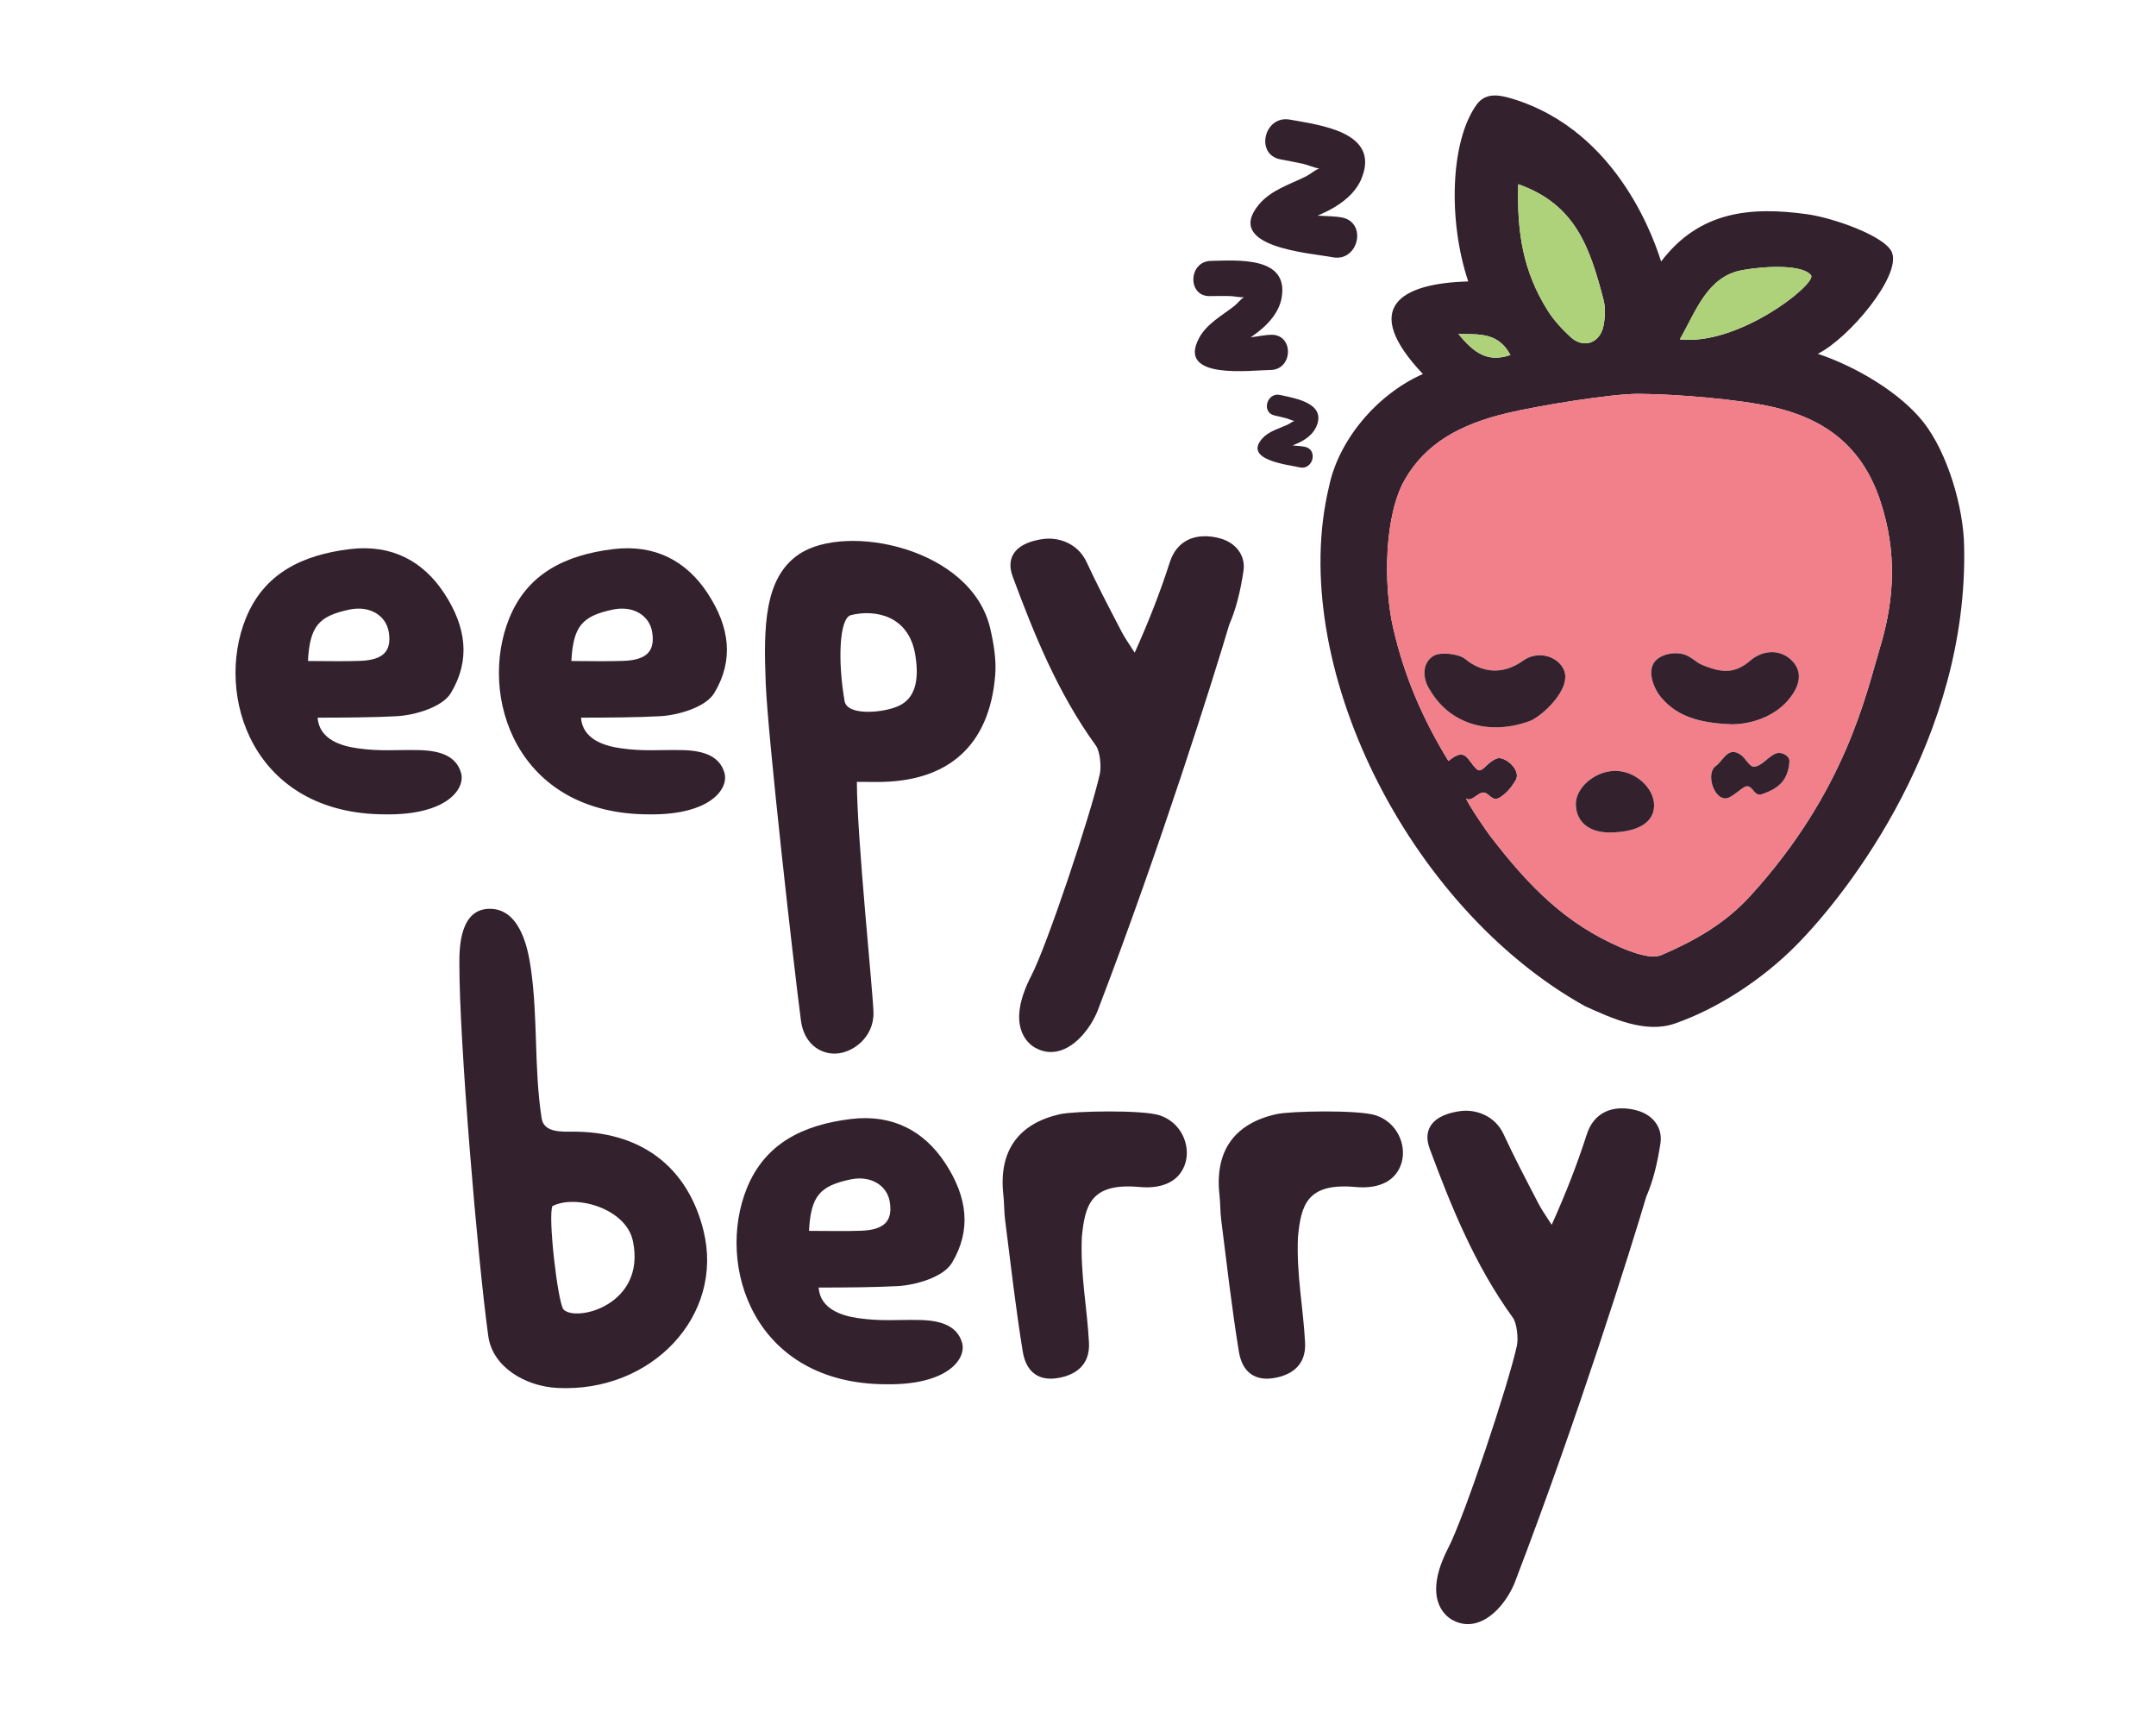 <?xml version="1.0" encoding="UTF-8"?><svg id="Calque_1" xmlns="http://www.w3.org/2000/svg" viewBox="0 0 800 640"><defs><style>.cls-1{fill:#33212d;}.cls-1,.cls-2,.cls-3{stroke-width:0px;}.cls-2{fill:#aed27a;}.cls-3{fill:#f1808b;}</style></defs><path class="cls-1" d="M453.13,199.87c-2.13-.66-7.6-1.93-12.46.5-3.13,1.57-5.36,4.35-6.62,8.27-3.55,11.01-7.7,21.7-13.01,33.51-.46-.71-.9-1.39-1.33-2.03-1.41-2.15-2.64-4.02-3.63-5.93l-.97-1.87c-4.03-7.74-8.2-15.74-11.92-23.77-3.21-6.94-10.33-9.31-15.96-8.59-3.8.49-8.82,1.84-11.11,5.48-1.47,2.33-1.58,5.2-.33,8.55,7.78,20.89,16.56,42.93,30.87,62.68,1.45,2,2.06,7.63,1.46,10.37-3.22,14.64-19.48,63.41-25.44,74.95-9.57,18.51-1.38,25.12,1.37,26.71,1.92,1.07,3.89,1.61,5.89,1.61,1.38,0,2.77-.25,4.16-.77,6.46-2.36,11.63-9.9,13.69-15.87,22.9-59.82,42.64-122.67,48.33-141.92,2.38-5.48,4.05-11.78,5.27-19.83.84-5.51-2.41-10.25-8.26-12.06Z"/><path class="cls-1" d="M607.86,412.13c-2.13-.66-7.6-1.93-12.46.5-3.13,1.57-5.36,4.35-6.62,8.27-3.55,11.01-7.7,21.7-13.01,33.51-.46-.71-.9-1.39-1.33-2.03-1.41-2.15-2.64-4.02-3.63-5.93l-.97-1.87c-4.03-7.74-8.2-15.74-11.92-23.77-3.21-6.94-10.33-9.31-15.96-8.59-3.8.49-8.82,1.84-11.11,5.48-1.47,2.33-1.58,5.2-.33,8.55,7.78,20.89,16.56,42.93,30.87,62.68,1.45,2,2.06,7.63,1.46,10.37-3.22,14.64-19.48,63.41-25.44,74.95-9.57,18.51-1.38,25.12,1.37,26.71,1.92,1.07,3.89,1.61,5.89,1.61,1.38,0,2.77-.25,4.16-.77,6.46-2.36,11.63-9.9,13.69-15.87,22.9-59.82,42.64-122.67,48.33-141.92,2.38-5.48,4.05-11.78,5.27-19.83.84-5.51-2.41-10.25-8.26-12.06Z"/><path class="cls-1" d="M317.95,290.08c.07,21.35,5.97,77.74,6.16,85.52.22,9.3-7.73,15.03-13.91,15.29-6.24.26-11.93-4.08-12.99-12.15-2.77-21-12.32-105.61-13.09-125.38-.82-20.89-.56-39.03,12.35-47.73,17.53-11.8,64.1-2.42,70.99,27.64,1.28,5.6,2.28,11.55,1.82,17.21-2.12,26.24-17.55,39.83-44.19,39.64-2-.01-7.14-.04-7.14-.04ZM333.68,261.8c5.73-2.77,7.52-9.11,5.95-18.78-2.39-14.77-15.04-17.01-23.89-14.8-4.34,1.08-4.94,17.09-2.34,31.93.98,5.57,14.6,4.39,20.28,1.65Z"/><path class="cls-1" d="M170.45,357.53c0-5.61,0-21,12.02-20.33,11.1.62,13.63,16.09,14.5,22.06,2.69,18.63,1.13,36.99,4,55.6.65,4.2,4.62,5.12,10.38,5.01,26.49-.48,43.84,13.15,49.68,36.67,7.83,31.52-19.19,60.18-54.17,58.41-11.85-.6-24.07-7.65-25.68-19.24-3.95-28.51-10.77-109.34-10.73-138.17ZM204.99,447.47c-1.72,3.72,1.87,34.93,4.02,38.27,4.48,5,30.86-1.49,25.83-25.32-2.55-12.08-21.18-17.39-29.86-12.94Z"/><path class="cls-1" d="M215.59,266.26c.56,8,8.61,10.47,14.56,11.33,8.81,1.27,14.16.52,23.09.71,8.54.18,13.91,2.63,15.57,8.44,1.69,5.9-5.24,15.68-27.94,15.4-49.54.03-63.51-44.21-51.9-72.77,6.71-16.51,20.71-23.46,38.58-25.64,15.6-1.9,27.23,4.54,34.98,16.32,8.31,12.63,9.79,24.93,2.53,37.04-3.2,5.34-13.48,8.26-20.06,8.63-7.93.45-20.04.54-29.41.54ZM212.01,245.24c6.89,0,13.17.19,19.43-.05,8.52-.33,11.64-3.6,10.58-10.54-.98-6.41-7.21-10.05-14.56-8.5-11.48,2.42-14.74,6.15-15.45,19.08Z"/><path class="cls-1" d="M303.76,477.7c.56,8,8.61,10.47,14.56,11.33,8.81,1.27,14.16.52,23.09.71,8.54.18,13.91,2.63,15.57,8.44,1.69,5.9-5.24,15.68-27.94,15.4-49.54.03-63.51-44.21-51.9-72.77,6.71-16.51,20.71-23.46,38.58-25.64,15.6-1.9,27.23,4.54,34.98,16.32,8.31,12.63,9.79,24.93,2.53,37.04-3.2,5.34-13.48,8.26-20.06,8.63-7.93.45-20.04.54-29.41.54ZM300.18,456.67c6.89,0,13.17.19,19.43-.05,8.52-.33,11.64-3.6,10.58-10.54-.98-6.41-7.21-10.05-14.56-8.5-11.48,2.42-14.74,6.15-15.45,19.08Z"/><path class="cls-1" d="M117.85,266.26c.56,8,8.61,10.47,14.56,11.33,8.81,1.27,14.16.52,23.09.71,8.54.18,13.91,2.63,15.57,8.44,1.69,5.9-5.24,15.68-27.94,15.4-49.54.03-63.51-44.21-51.9-72.77,6.71-16.51,20.71-23.46,38.58-25.64,15.6-1.9,27.23,4.54,34.98,16.32,8.31,12.63,9.79,24.93,2.53,37.04-3.2,5.34-13.48,8.26-20.06,8.63-7.93.45-20.04.54-29.41.54ZM114.27,245.24c6.89,0,13.17.19,19.43-.05,8.52-.33,11.64-3.6,10.58-10.54-.98-6.41-7.21-10.05-14.56-8.5-11.48,2.42-14.74,6.15-15.45,19.08Z"/><path class="cls-1" d="M430.15,413.76c7.99,2.5,11.57,10.84,9.79,17.38-1.84,6.76-8.03,10.09-17.16,9.25-18.25-1.66-20.19,6.98-21.35,18.51-.6,14.03,1.94,25.96,2.64,39.22.44,8.42-5.03,12.06-11.59,13.16-6.72,1.13-11.68-1.9-12.97-9.79-2.66-16.21-4.48-32.56-6.56-48.87-.39-3.06-.3-6.17-.64-9.24-1.82-16.08,5.3-26.52,21.13-30.02,5.31-1.17,30.24-1.63,36.72.4Z"/><path class="cls-1" d="M510.34,413.76c7.99,2.5,11.57,10.84,9.79,17.38-1.84,6.76-8.03,10.09-17.16,9.25-18.25-1.66-20.19,6.98-21.35,18.51-.6,14.03,1.94,25.96,2.64,39.22.44,8.42-5.03,12.06-11.59,13.16-6.72,1.13-11.68-1.9-12.97-9.79-2.66-16.21-4.48-32.56-6.56-48.87-.39-3.06-.3-6.17-.64-9.24-1.82-16.08,5.3-26.52,21.13-30.02,5.31-1.17,30.24-1.63,36.72.4Z"/><path class="cls-1" d="M728.8,202.42c1.67,71.04-42.53,128.47-62.67,148.66-12.07,12.11-28.5,23.06-44.67,28.67-10.88,3.78-23.07-1.8-33.33-6.44-65.92-36.67-110.72-127.24-95-192.72,3.46-17.06,17.57-34.2,34.84-41.83-23.33-24.67-8.39-33.65,16.83-34.34-7.55-22.53-6.66-52.09,3.12-65.61,3.2-4.41,7.99-3.75,12.97-2.26,40.58,12.14,53.67,55.07,55.49,60.46,14.27-18.81,33.45-20.44,54.36-17.5,9.39,1.32,28.84,8.05,31.29,14.16,3.48,8.68-16.03,31.91-27.52,37.59,14.07,4.7,30.63,14.41,39.29,25.5,8.91,11.41,14.73,31.42,15,45.67ZM697.55,240.38c5.5-18.17,6.36-35.59.2-54.36-6.8-20.74-20.97-30.78-40.32-35.11-12.29-2.74-34.52-4.65-49.18-4.79-10.14-.09-37.29,4.36-48.95,7.13-17.87,4.25-30.35,11.39-38,24.64-7.62,13.2-8.12,38.97-4.26,55.52,4.16,17.79,10.85,33.29,20.41,48.92,6.55-5.4,6.85-.41,10.47,3,1.99,1.87,3.45-2.34,7.46-3.91,2.88-1.13,9.3,4.29,7.01,8.1-1.54,2.57-3.12,4.52-5.51,6.15-2.75,1.88-3.66-.37-5.58-1.42-2.37-1.28-5.17,3.77-7.33,1.95,1.27,2.95,7.44,11.95,8.99,13.97,14.66,19.09,28.17,32.6,48.49,41.37,4.11,1.77,11.2,4.44,15.02,2.8,12.21-5.23,23.71-11.69,33.1-22.06,35.43-38.86,42.91-75.17,47.98-91.9ZM623.3,125.9c21.49,2.48,50-19.9,48.8-23.63-2.95-4.23-17.02-3.61-25.64-2.04-13.03,2.38-17.09,15.17-23.16,25.68ZM594.98,120.9c.61-3.09.82-6.62.03-9.62-5.18-19.87-10.52-35.43-31.65-42.95-.55,18.24,1.92,32.49,10.88,46.81,2.3,3.68,5.36,6.97,8.53,9.9,4.75,4.41,10.92,2.31,12.21-4.15ZM541.13,123.92c5.73,6.85,10.59,10.74,19.34,7.8-4.54-8.27-11.03-7.7-19.34-7.8Z"/><path class="cls-3" d="M697.75,186.02c6.15,18.77,5.3,36.19-.2,54.36-5.07,16.73-12.55,53.03-47.98,91.9-9.39,10.37-20.89,16.83-33.1,22.06-3.82,1.64-10.91-1.03-15.02-2.8-20.32-8.76-33.82-22.28-48.49-41.37-1.56-2.02-7.73-11.02-8.99-13.97,2.16,1.82,4.96-3.23,7.33-1.95,1.92,1.05,2.83,3.3,5.58,1.42,2.39-1.63,3.97-3.58,5.51-6.15,2.29-3.81-4.13-9.23-7.01-8.1-4.01,1.57-5.47,5.78-7.46,3.91-3.62-3.41-3.92-8.4-10.47-3-9.57-15.64-16.26-31.13-20.41-48.92-3.86-16.55-3.36-42.32,4.26-55.52,7.65-13.25,20.13-20.39,38-24.64,11.66-2.77,38.8-7.22,48.95-7.13,14.66.14,36.89,2.05,49.18,4.79,19.35,4.32,33.52,14.37,40.32,35.11ZM663.42,259.86c4.78-5.55,5.42-10.73,1.53-14.71-4.47-4.58-11.04-3.9-15.49-.06-5.75,4.97-10.48,4.45-16.88,2-3.2-1.22-3.05-1.84-5.99-3.55-4.22-2.45-11.66-.96-13.37,3.27-1.64,4.08,1.11,9.4,2.81,11.52,6.92,8.68,17.2,9.95,26.63,10.4,8.6-.1,16.29-3.68,20.76-8.87ZM663.98,282.62c.17-2.09-2.59-3.66-4.63-3.19-2.85.67-5.65,5.09-8.72,5.02-1.44-.03-2.95-3.07-4.55-4.27-4.88-3.65-6.62,2.04-9.44,4.03-4.17,2.95-.06,14.52,5.28,11.48,2.77-1.57,5.12-4.05,6.38-4,2.42.11,2.53,4.02,5.72,2.87,5.38-1.95,9.35-4.49,9.95-11.95ZM613.76,299.13c.24-6.84-7.3-13.46-14.94-13.11-7.53.34-14.38,6.54-14.09,12.73.3,6.44,5.16,10.24,12.92,10.11,10.1-.17,15.91-3.67,16.11-9.73ZM567.71,267.48c4.09-1.51,16.05-12.07,12.42-19.28-2.51-4.99-9.73-6.87-14.96-3.11-7.78,5.59-15.55,4.35-21.59-.67-2.19-1.82-9.05-2.68-11.67-1.09-4.11,2.5-4.09,7.83-1.84,11.81,3.36,5.94,7.78,10.05,13.79,12.55,7.61,3.17,16.11,2.64,23.85-.22Z"/><path class="cls-2" d="M672.1,102.26c1.2,3.74-27.3,26.11-48.8,23.63,6.07-10.51,10.13-23.3,23.16-25.68,8.62-1.57,22.69-2.19,25.64,2.04Z"/><path class="cls-1" d="M664.95,245.15c3.89,3.98,3.25,9.16-1.53,14.71-4.47,5.19-12.17,8.76-20.76,8.87-9.43-.44-19.71-1.72-26.63-10.4-1.7-2.12-4.45-7.45-2.81-11.52,1.7-4.23,9.15-5.72,13.37-3.27,2.95,1.71,2.8,2.33,5.99,3.55,6.4,2.45,11.12,2.97,16.88-2,4.45-3.84,11.02-4.53,15.49.06Z"/><path class="cls-1" d="M659.35,279.43c2.04-.47,4.8,1.1,4.63,3.19-.6,7.45-4.57,10-9.95,11.95-3.19,1.16-3.31-2.75-5.72-2.87-1.27-.06-3.62,2.43-6.38,4-5.34,3.03-9.46-8.54-5.28-11.48,2.82-1.99,4.56-7.68,9.44-4.03,1.6,1.2,3.1,4.24,4.55,4.27,3.07.07,5.87-4.35,8.72-5.02Z"/><path class="cls-1" d="M598.82,286.02c7.64-.35,15.18,6.27,14.94,13.11-.21,6.06-6.01,9.56-16.11,9.73-7.76.13-12.62-3.68-12.92-10.11-.29-6.19,6.56-12.38,14.09-12.73Z"/><path class="cls-2" d="M595.01,111.29c.79,3,.58,6.53-.03,9.62-1.29,6.46-7.46,8.56-12.21,4.15-3.17-2.94-6.23-6.23-8.53-9.9-8.96-14.31-11.43-28.57-10.88-46.81,21.13,7.51,26.46,23.07,31.65,42.95Z"/><path class="cls-1" d="M580.13,248.2c3.63,7.21-8.33,17.77-12.42,19.28-7.73,2.85-16.24,3.38-23.85.22-6.01-2.5-10.43-6.62-13.79-12.55-2.25-3.98-2.27-9.31,1.84-11.81,2.62-1.59,9.47-.73,11.67,1.09,6.04,5.02,13.81,6.26,21.59.67,5.24-3.76,12.46-1.88,14.96,3.11Z"/><path class="cls-2" d="M560.48,131.72c-8.75,2.94-13.61-.95-19.34-7.8,8.31.1,14.8-.47,19.34,7.8Z"/><path class="cls-1" d="M488.45,158.24c3.77-8.67-7.75-10.42-13.45-11.7-4.94-1.1-7.05,6.49-2.09,7.6,1.46.33,2.92.66,4.37,1.04.83.22,2.06.84,3.01.99,0,0-.01.01-.02.02-.72.19-1.82,1.06-2.52,1.38-3.21,1.46-6.95,2.4-9.39,5.14-7.14,8.01,9.74,9.71,13.83,10.68,4.93,1.17,7.03-6.42,2.09-7.6-1.15-.27-2.9-.36-4.68-.53.71-.28,1.43-.57,2.12-.89,2.79-1.3,5.47-3.23,6.73-6.13Z"/><path class="cls-1" d="M475.57,110.4c2.69-15.45-16.55-13.78-26.25-13.61-8.39.15-8.83,13.21-.42,13.07,2.49-.04,4.97-.07,7.45-.02,1.42.03,3.65.55,5.24.42,0,.01-.01.02-.02.03-1.08.58-2.53,2.42-3.53,3.21-4.6,3.6-10.27,6.57-13.13,11.94-8.38,15.7,19.49,11.86,26.47,11.83,8.41-.03,8.84-13.1.42-13.07-1.96,0-4.81.55-7.75.97,1.04-.73,2.08-1.47,3.07-2.26,3.99-3.18,7.56-7.34,8.46-12.51Z"/><path class="cls-1" d="M505.35,65.86c6.59-16.95-15.66-19.45-26.72-21.48-9.57-1.75-13.06,13-3.46,14.76,2.84.52,5.66,1.06,8.48,1.68,1.6.35,4.02,1.46,5.86,1.68-.01.01-.02.02-.03.03-1.36.41-3.42,2.18-4.74,2.84-6.06,3.04-13.17,5.12-17.66,10.57-13.12,15.93,19.44,17.94,27.38,19.5,9.56,1.88,13.04-12.87,3.46-14.76-2.23-.44-5.6-.48-9.04-.67,1.35-.59,2.7-1.19,4.01-1.87,5.26-2.7,10.27-6.62,12.48-12.29Z"/></svg>